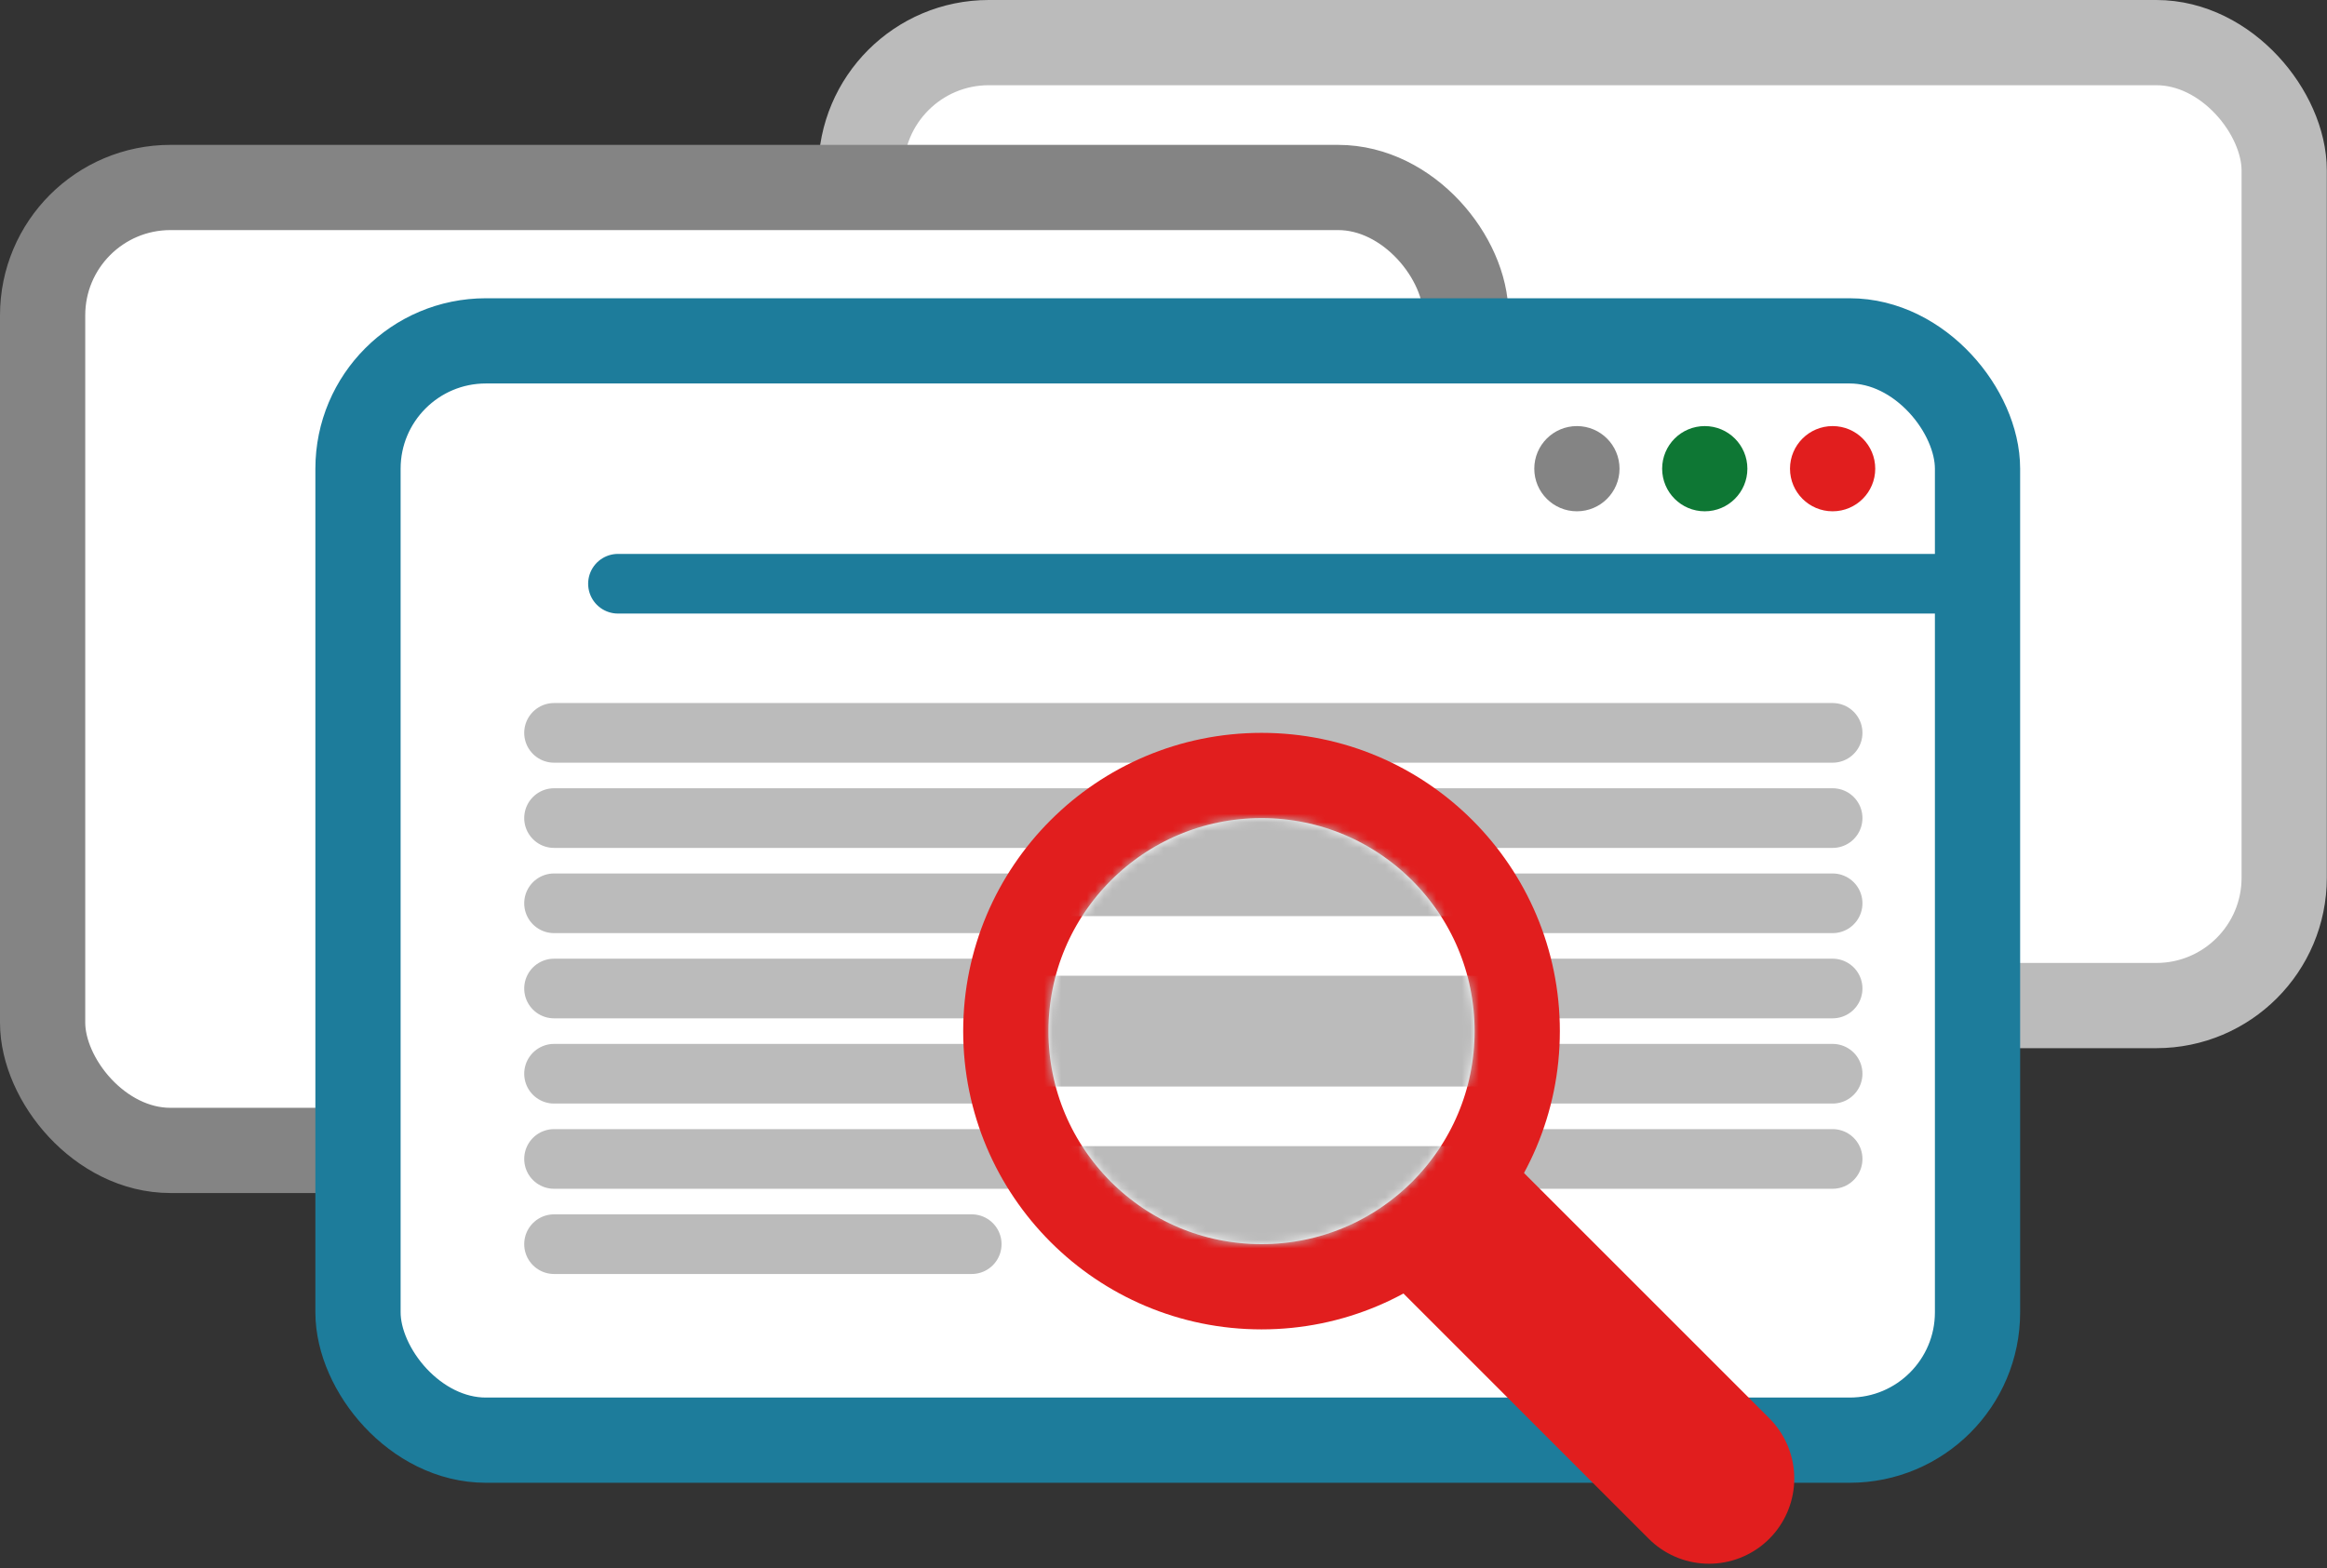 <svg width="273" height="184" viewBox="0 0 273 184" fill="none" xmlns="http://www.w3.org/2000/svg">
<rect x="0" y="0" width="273" height="184" fill="#333333" stroke="none"/>
<rect x="101" y="5" width="166.978" height="113" rx="15" fill="white" stroke="#BBBBBB" stroke-width="10"/>
<rect x="5" y="22" width="166.978" height="113" rx="15" fill="white" stroke="#848484" stroke-width="10"/>
<rect x="42" y="40" width="190" height="129" rx="15" fill="white" stroke="#1D7C9B" stroke-width="10"/>
<path d="M215 86H65" stroke="#BBBBBB" stroke-width="7" stroke-linecap="round" stroke-linejoin="round"/>
<path d="M215 96H65" stroke="#BBBBBB" stroke-width="7" stroke-linecap="round" stroke-linejoin="round"/>
<path d="M215 106H65" stroke="#BBBBBB" stroke-width="7" stroke-linecap="round" stroke-linejoin="round"/>
<path d="M215 116H65" stroke="#BBBBBB" stroke-width="7" stroke-linecap="round" stroke-linejoin="round"/>
<path d="M215 126H65" stroke="#BBBBBB" stroke-width="7" stroke-linecap="round" stroke-linejoin="round"/>
<path d="M215 136H65" stroke="#BBBBBB" stroke-width="7" stroke-linecap="round" stroke-linejoin="round"/>
<path d="M114 146H65" stroke="#BBBBBB" stroke-width="7" stroke-linecap="round" stroke-linejoin="round"/>
<path d="M232 68.5H72.5" stroke="#1D7C9B" stroke-width="7" stroke-linecap="round" stroke-linejoin="round"/>
<circle cx="215" cy="55" r="5" fill="#E11E1E"/>
<circle cx="200" cy="55" r="5" fill="#0E7734"/>
<circle cx="185" cy="55" r="5" fill="#848484"/>
<path d="M161 134L200.5 173.5" stroke="#E11E1E" stroke-width="20" stroke-linecap="round" stroke-linejoin="round"/>
<circle cx="148" cy="121" r="30" fill="white" stroke="#E11E1E" stroke-width="10"/>
<mask id="mask0_818_649" style="mask-type:alpha" maskUnits="userSpaceOnUse" x="123" y="96" width="50" height="50">
<circle cx="148" cy="121" r="20" fill="white" stroke="#E11E1E" stroke-width="10"/>
</mask>
<g mask="url(#mask0_818_649)">
<path d="M91 101H174.5" stroke="#BBBBBB" stroke-width="13" stroke-linecap="round" stroke-linejoin="round"/>
<path d="M91 121H174.5" stroke="#BBBBBB" stroke-width="13" stroke-linecap="round" stroke-linejoin="round"/>
<path d="M91 141H174.5" stroke="#BBBBBB" stroke-width="13" stroke-linecap="round" stroke-linejoin="round"/>
</g>
</svg>
